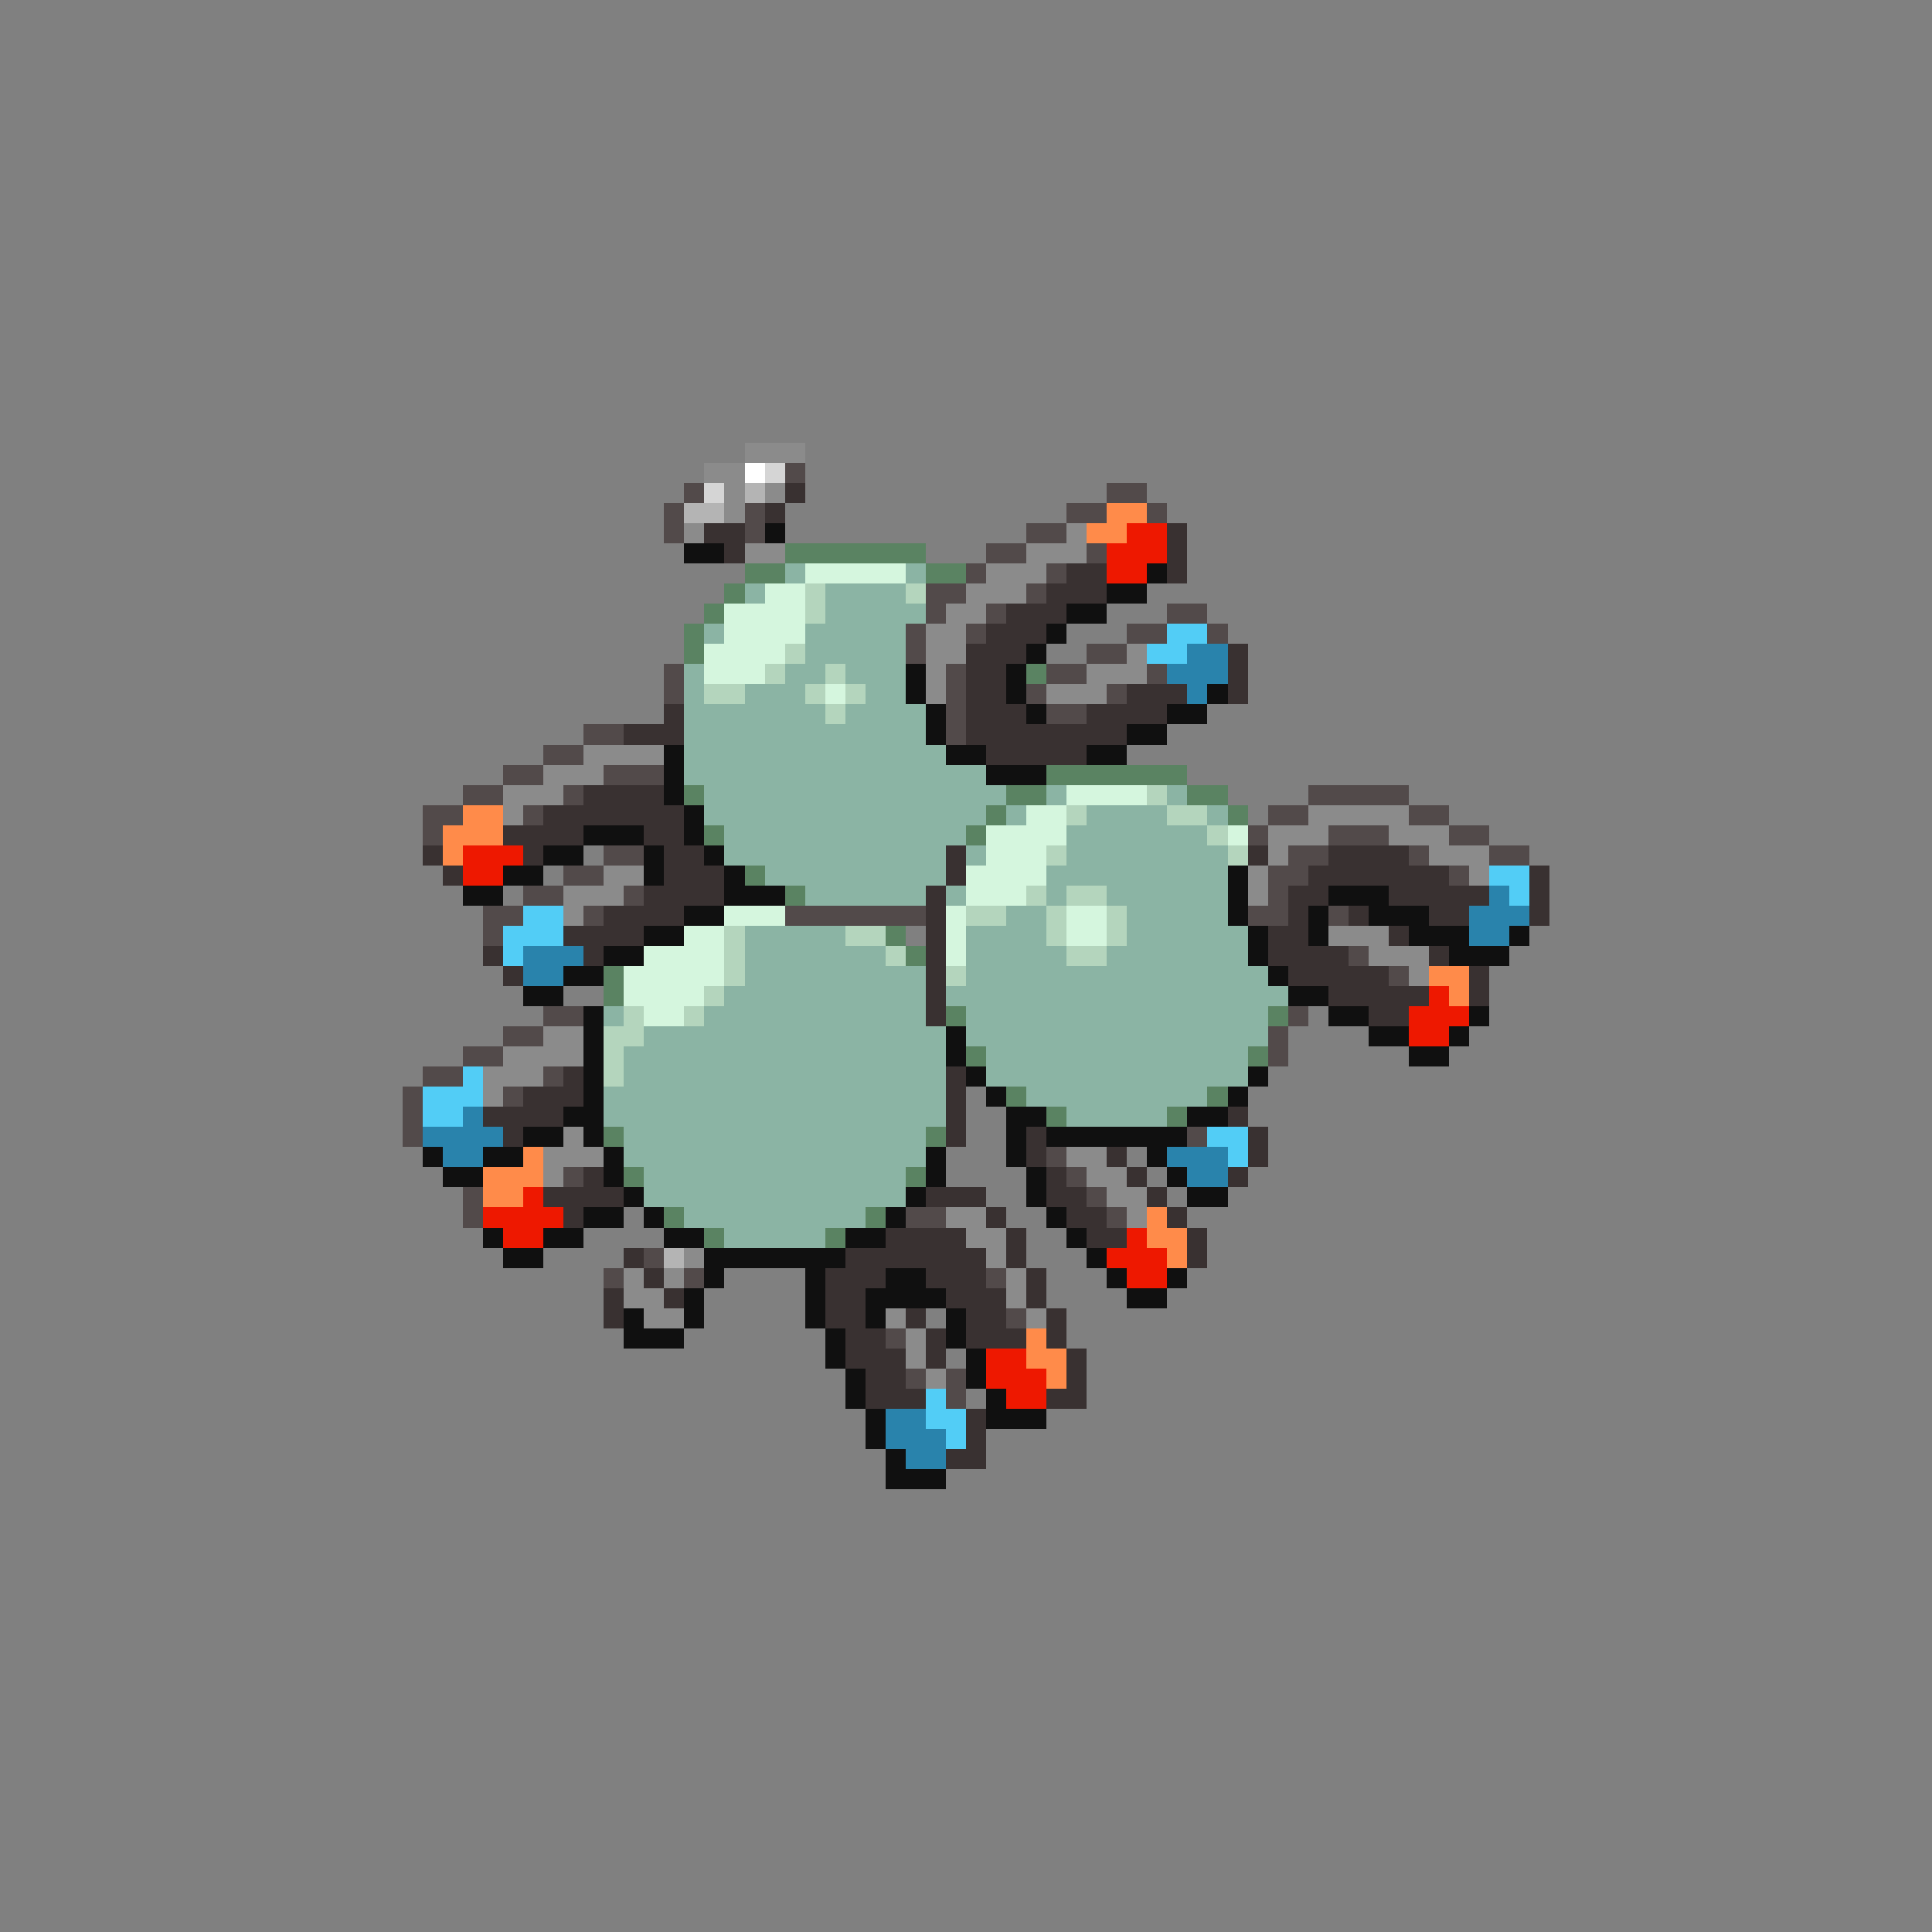 <svg xmlns="http://www.w3.org/2000/svg" viewBox="0 -0.5 96 96" shape-rendering="crispEdges">
<rect x="0" y="-0.5" width="96" height="96" fill="#808080" stroke="none"/>
<path stroke="#8b8b8b" d="M37 22h3M35 23h2M36 24h1M38 24h1M36 25h1M34 26h1M53 26h1M37 27h2M51 27h3M49 28h3M48 29h3M47 30h2M46 31h2M46 32h2M56 32h1M46 33h1M54 33h3M46 34h1M52 34h3M29 37h4M27 38h3M25 39h3M25 40h1M65 40h5M63 41h3M69 41h3M63 42h1M71 42h3M30 43h2M62 43h1M73 43h1M28 44h3M62 44h1M28 45h1M66 46h3M68 47h3M70 48h1M27 51h2M25 52h4M24 53h3M24 54h1M28 56h1M27 57h3M53 57h2M27 58h1M54 58h2M55 59h2M47 60h2M56 60h1M48 61h2M34 62h1M49 62h1M31 63h1M33 63h1M50 63h1M31 64h2M50 64h1M32 65h2M44 65h1M51 65h1M45 66h1M45 67h1M46 68h1" />
<path stroke="#ffffff" d="M37 23h1" />
<path stroke="#d5d5d5" d="M38 23h1M35 24h1" />
<path stroke="#524a4a" d="M39 23h1M34 24h1M55 24h2M33 25h1M37 25h1M53 25h2M57 25h1M33 26h1M37 26h1M51 26h2M49 27h2M54 27h1M48 28h1M52 28h1M46 29h2M51 29h1M46 30h1M49 30h1M58 30h2M45 31h1M48 31h1M56 31h2M60 31h1M45 32h1M54 32h2M33 33h1M47 33h1M52 33h2M57 33h1M33 34h1M47 34h1M51 34h1M55 34h1M47 35h1M52 35h2M29 36h2M47 36h1M27 37h2M25 38h2M30 38h3M23 39h2M28 39h1M65 39h5M21 40h2M26 40h1M63 40h2M70 40h2M21 41h1M62 41h1M66 41h3M72 41h2M30 42h2M64 42h2M70 42h1M74 42h2M28 43h2M63 43h2M72 43h1M26 44h2M31 44h1M63 44h1M24 45h2M29 45h1M39 45h7M62 45h2M66 45h1M24 46h1M67 47h1M69 48h1M27 50h2M64 50h1M25 51h2M63 51h1M23 52h2M63 52h1M21 53h2M27 53h1M20 54h1M25 54h1M20 55h1M20 56h1M59 56h1M52 57h1M28 58h1M53 58h1M23 59h1M54 59h1M23 60h1M45 60h2M55 60h1M32 62h1M30 63h1M34 63h1M49 63h1M50 65h1M44 66h1M45 68h1M47 68h1M47 69h1" />
<path stroke="#b4b4b4" d="M37 24h1M34 25h2M33 62h1" />
<path stroke="#393131" d="M39 24h1M38 25h1M35 26h2M58 26h1M36 27h1M58 27h1M53 28h2M58 28h1M52 29h3M50 30h3M49 31h3M48 32h3M61 32h1M48 33h2M61 33h1M48 34h2M56 34h3M61 34h1M33 35h1M48 35h3M54 35h4M31 36h3M48 36h8M49 37h5M29 39h4M27 40h7M25 41h4M32 41h2M21 42h1M26 42h1M33 42h2M47 42h1M62 42h1M66 42h4M22 43h1M33 43h3M47 43h1M65 43h7M76 43h1M32 44h4M46 44h1M64 44h2M69 44h5M76 44h1M30 45h4M46 45h1M64 45h1M67 45h1M71 45h2M76 45h1M28 46h4M46 46h1M63 46h2M69 46h1M24 47h1M29 47h1M46 47h1M63 47h4M71 47h1M25 48h1M46 48h1M64 48h5M73 48h1M46 49h1M66 49h5M73 49h1M46 50h1M68 50h2M28 53h1M47 53h1M26 54h3M47 54h1M24 55h4M47 55h1M61 55h1M25 56h1M47 56h1M51 56h1M62 56h1M51 57h1M55 57h1M62 57h1M29 58h1M52 58h1M56 58h1M61 58h1M27 59h4M46 59h3M52 59h2M57 59h1M28 60h1M49 60h1M53 60h2M58 60h1M44 61h4M50 61h1M54 61h2M59 61h1M31 62h1M42 62h7M50 62h1M59 62h1M32 63h1M41 63h3M46 63h3M51 63h1M30 64h1M33 64h1M41 64h2M47 64h3M51 64h1M30 65h1M41 65h2M45 65h1M48 65h2M52 65h1M42 66h2M46 66h1M48 66h3M52 66h1M42 67h3M46 67h1M53 67h1M43 68h2M53 68h1M43 69h3M52 69h2M48 70h1M48 71h1M47 72h2" />
<path stroke="#ff8b4a" d="M55 25h2M54 26h2M23 40h2M22 41h3M22 42h1M71 48h2M72 49h1M26 57h1M24 58h3M24 59h2M57 60h1M57 61h2M58 62h1M51 66h1M51 67h2M52 68h1" />
<path stroke="#101010" d="M38 26h1M34 27h2M57 28h1M55 29h2M53 30h2M52 31h1M51 32h1M45 33h1M50 33h1M45 34h1M50 34h1M60 34h1M46 35h1M51 35h1M58 35h2M46 36h1M56 36h2M33 37h1M47 37h2M54 37h2M33 38h1M49 38h3M33 39h1M34 40h1M29 41h3M34 41h1M27 42h2M32 42h1M35 42h1M25 43h2M32 43h1M36 43h1M61 43h1M23 44h2M36 44h3M61 44h1M66 44h3M34 45h2M61 45h1M65 45h1M68 45h3M32 46h2M62 46h1M65 46h1M70 46h3M75 46h1M30 47h2M62 47h1M72 47h3M28 48h2M63 48h1M26 49h2M64 49h2M29 50h1M66 50h2M73 50h1M29 51h1M47 51h1M68 51h2M72 51h1M29 52h1M47 52h1M70 52h2M29 53h1M48 53h1M62 53h1M29 54h1M49 54h1M61 54h1M28 55h2M50 55h2M59 55h2M26 56h2M29 56h1M50 56h1M52 56h7M21 57h1M24 57h2M30 57h1M46 57h1M50 57h1M57 57h1M22 58h2M30 58h1M46 58h1M51 58h1M58 58h1M31 59h1M45 59h1M51 59h1M59 59h2M29 60h2M32 60h1M44 60h1M52 60h1M24 61h1M27 61h2M33 61h2M42 61h2M53 61h1M25 62h2M35 62h7M54 62h1M35 63h1M40 63h1M44 63h2M55 63h1M58 63h1M34 64h1M40 64h1M43 64h4M56 64h2M31 65h1M34 65h1M40 65h1M43 65h1M47 65h1M31 66h3M41 66h1M47 66h1M41 67h1M48 67h1M42 68h1M48 68h1M42 69h1M49 69h1M43 70h1M49 70h3M43 71h1M44 72h1M44 73h3" />
<path stroke="#ee1800" d="M56 26h2M55 27h3M55 28h2M23 42h3M23 43h2M71 49h1M70 50h3M70 51h2M26 59h1M24 60h4M25 61h2M56 61h1M55 62h3M56 63h2M49 67h2M49 68h3M50 69h2" />
<path stroke="#5a8362" d="M39 27h7M37 28h2M46 28h2M36 29h1M35 30h1M34 31h1M34 32h1M51 33h1M52 38h7M34 39h1M50 39h2M59 39h2M49 40h1M61 40h1M35 41h1M48 41h1M37 43h1M39 44h1M44 46h1M45 47h1M30 48h1M30 49h1M47 50h1M63 50h1M48 52h1M62 52h1M50 54h1M60 54h1M52 55h1M58 55h1M30 56h1M46 56h1M31 58h1M45 58h1M33 60h1M43 60h1M35 61h1M41 61h1" />
<path stroke="#8bb4a4" d="M39 28h1M45 28h1M37 29h1M41 29h4M41 30h5M35 31h1M40 31h5M40 32h5M34 33h1M39 33h2M42 33h3M34 34h1M37 34h3M43 34h2M34 35h7M42 35h4M34 36h12M34 37h13M34 38h15M35 39h15M52 39h1M58 39h1M35 40h14M50 40h1M54 40h4M60 40h1M36 41h12M53 41h7M36 42h11M48 42h1M53 42h8M38 43h9M52 43h9M40 44h6M47 44h1M52 44h1M55 44h6M50 45h2M56 45h5M37 46h5M48 46h4M56 46h6M37 47h7M48 47h5M55 47h7M37 48h9M48 48h15M36 49h10M47 49h17M30 50h1M35 50h11M48 50h15M32 51h15M48 51h15M31 52h16M49 52h13M31 53h16M49 53h13M30 54h17M51 54h9M30 55h17M53 55h5M31 56h15M31 57h15M32 58h13M32 59h13M34 60h9M36 61h5" />
<path stroke="#d5f6de" d="M40 28h5M38 29h2M36 30h4M36 31h4M35 32h4M35 33h3M41 34h1M53 39h4M51 40h2M49 41h4M61 41h1M49 42h3M48 43h4M48 44h3M36 45h3M47 45h1M53 45h2M34 46h2M47 46h1M53 46h2M32 47h4M47 47h1M31 48h5M31 49h4M32 50h2" />
<path stroke="#b4d5bd" d="M40 29h1M45 29h1M40 30h1M39 32h1M38 33h1M41 33h1M35 34h2M40 34h1M42 34h1M41 35h1M57 39h1M53 40h1M58 40h2M60 41h1M52 42h1M61 42h1M51 44h1M53 44h2M48 45h2M52 45h1M55 45h1M36 46h1M42 46h2M52 46h1M55 46h1M36 47h1M44 47h1M53 47h2M36 48h1M47 48h1M35 49h1M31 50h1M34 50h1M30 51h2M30 52h1M30 53h1" />
<path stroke="#52cdf6" d="M58 31h2M57 32h2M74 43h2M75 44h1M26 45h2M25 46h3M25 47h1M23 53h1M21 54h3M21 55h2M60 56h2M61 57h1M46 69h1M46 70h2M47 71h1" />
<path stroke="#2983ac" d="M59 32h2M58 33h3M59 34h1M74 44h1M73 45h3M73 46h2M26 47h3M26 48h2M23 55h1M21 56h4M22 57h2M58 57h3M59 58h2M44 70h2M44 71h3M45 72h2" />
</svg>